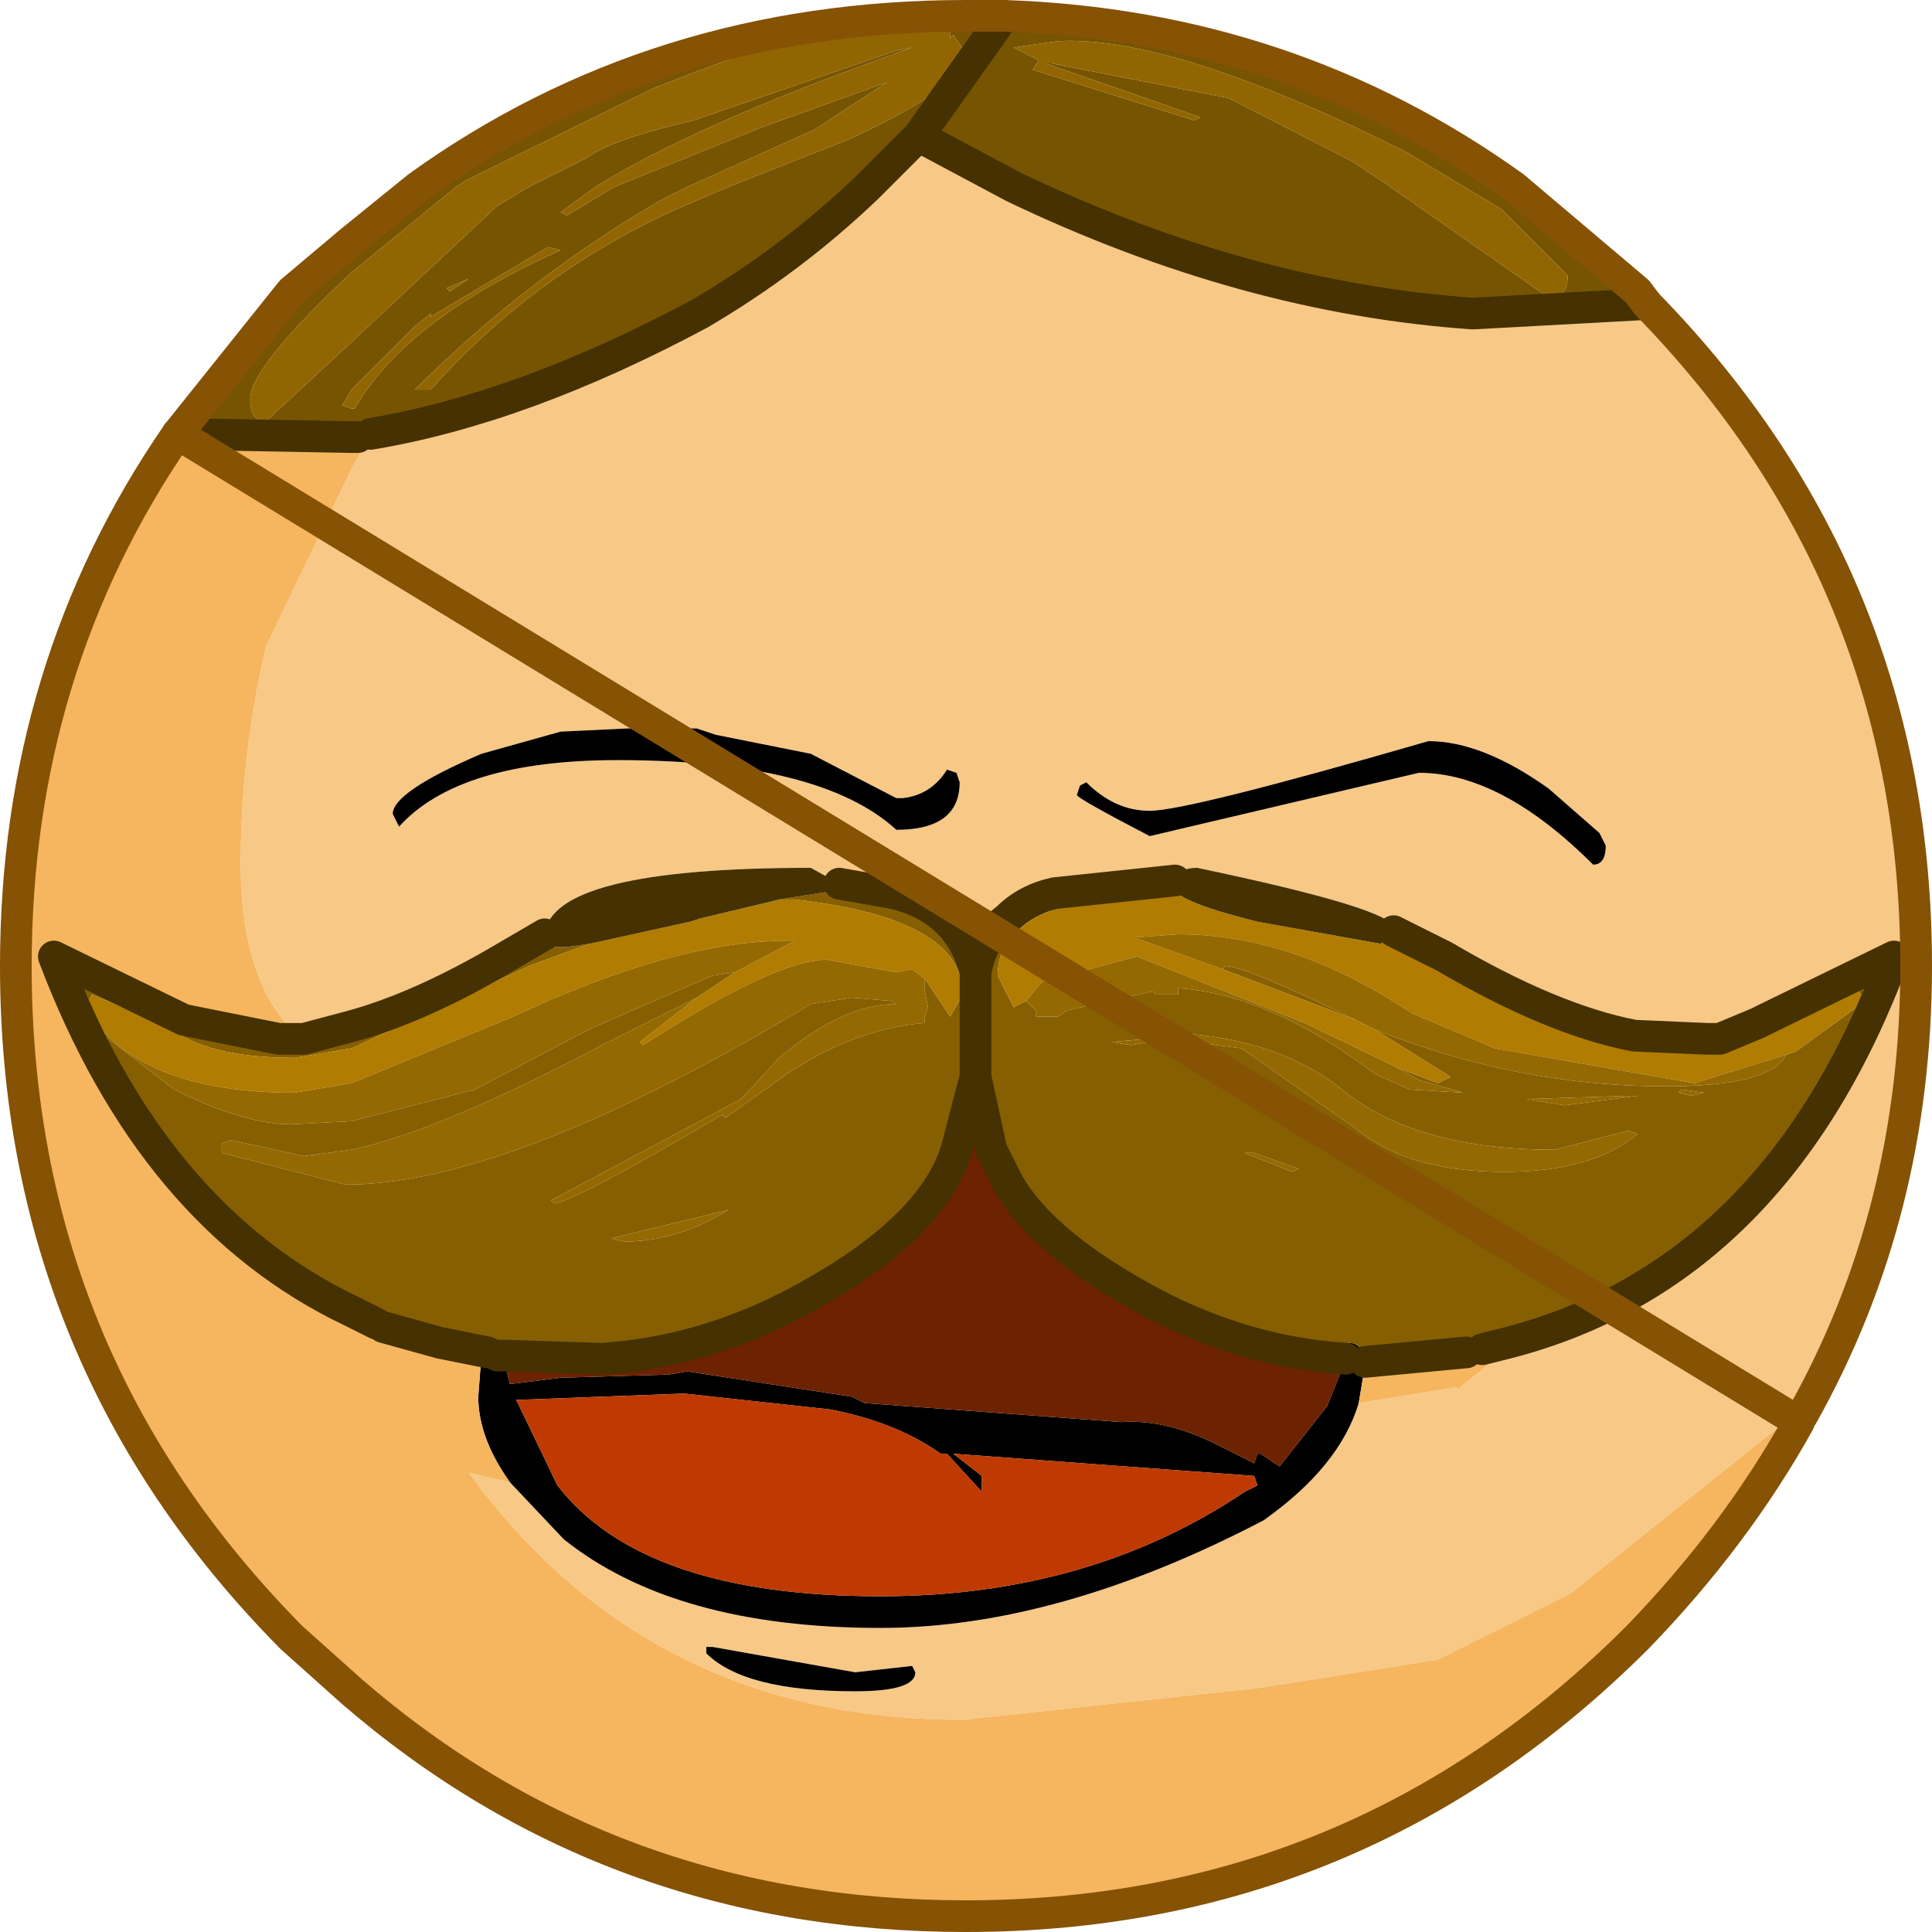 <?xml version="1.0" encoding="UTF-8" standalone="no"?>
<svg xmlns:xlink="http://www.w3.org/1999/xlink" height="30.5px" width="30.5px" xmlns="http://www.w3.org/2000/svg">
  <g transform="matrix(1.0, 0.0, 0.0, 1.0, 15.25, 15.25)">
    <path d="M10.75 -10.45 Q15.0 -6.1 15.0 0.0 15.0 3.9 13.2 7.1 L13.05 7.1 9.55 9.9 7.45 10.95 4.6 11.4 -0.05 11.9 Q-5.0 11.9 -7.85 8.0 L-7.2 8.15 -6.35 9.05 Q-4.6 10.45 -1.35 10.45 1.45 10.45 4.7 8.75 5.9 7.9 6.2 6.9 L7.75 6.65 7.75 6.7 7.8 6.65 8.3 6.25 8.25 6.1 8.25 6.05 8.15 6.05 8.55 5.95 Q12.8 4.85 14.65 -0.15 L12.6 0.85 12.5 0.9 11.9 1.15 11.7 1.15 10.55 1.1 Q9.25 0.85 7.55 -0.15 L6.75 -0.55 6.75 -0.6 Q6.75 -0.9 3.65 -1.55 3.35 -1.55 3.3 -1.35 L1.4 -1.15 Q0.95 -1.05 0.65 -0.75 0.25 -0.45 0.15 0.1 -0.1 -0.9 -1.15 -1.15 L-2.0 -1.3 -2.45 -1.55 Q-6.55 -1.55 -6.65 -0.5 L-7.25 -0.15 Q-8.6 0.65 -9.7 0.95 L-10.45 1.15 -10.8 1.15 -10.7 1.1 -10.7 0.95 Q-11.45 0.1 -11.45 -1.6 -11.45 -3.35 -11.05 -5.05 L-9.7 -7.85 -9.4 -8.4 Q-7.0 -8.8 -4.2 -10.3 -2.75 -11.15 -1.55 -12.3 L-0.75 -13.1 0.75 -12.3 Q4.4 -10.55 8.0 -10.3 L10.75 -10.45 M1.9 -2.9 L1.8 -2.85 1.75 -2.7 Q1.75 -2.65 2.9 -2.05 L7.15 -3.05 Q8.45 -3.05 9.9 -1.6 10.1 -1.6 10.1 -1.9 L10.0 -2.1 9.2 -2.8 Q8.15 -3.55 7.3 -3.55 3.5 -2.45 2.9 -2.45 2.35 -2.45 1.9 -2.9 M-5.35 -3.75 L-6.4 -3.7 -7.65 -3.35 Q-9.05 -2.75 -9.05 -2.4 L-8.95 -2.2 Q-8.0 -3.25 -5.5 -3.25 -2.3 -3.25 -1.1 -2.15 -0.1 -2.15 -0.1 -2.9 L-0.15 -3.05 -0.3 -3.1 Q-0.55 -2.7 -1.0 -2.65 L-1.1 -2.65 -2.45 -3.35 -3.95 -3.65 -4.25 -3.75 -5.35 -3.75 M-4.1 10.75 L-4.1 10.85 Q-3.5 11.45 -1.75 11.45 -0.8 11.45 -0.8 11.15 L-0.85 11.05 -1.75 11.15 -4.0 10.75 -4.1 10.75" fill="#f8c887" fill-rule="evenodd" stroke="none"/>
    <path d="M1.9 -2.9 Q2.35 -2.45 2.9 -2.45 3.5 -2.45 7.3 -3.55 8.15 -3.55 9.2 -2.8 L10.0 -2.1 10.1 -1.9 Q10.1 -1.6 9.9 -1.6 8.45 -3.05 7.15 -3.05 L2.9 -2.05 Q1.75 -2.65 1.75 -2.7 L1.8 -2.85 1.9 -2.9 M6.2 6.9 Q5.9 7.9 4.7 8.75 1.45 10.45 -1.35 10.45 -4.6 10.45 -6.35 9.05 L-7.2 8.15 Q-7.7 7.45 -7.7 6.8 L-7.65 6.15 -7.55 6.1 -7.45 6.05 -7.4 6.15 -7.3 6.15 -7.25 6.35 -7.25 6.4 -7.2 6.6 -6.4 6.5 -4.7 6.45 -4.4 6.4 -1.8 6.8 -1.6 6.9 2.45 7.2 Q3.15 7.15 3.95 7.55 L4.55 7.85 4.6 7.7 4.65 7.7 4.95 7.9 5.7 6.95 6.0 6.2 6.05 5.95 Q6.25 5.95 6.3 6.25 L6.3 6.3 6.2 6.9 M0.25 8.3 L-0.3 7.7 -0.4 7.7 Q-1.1 7.2 -2.15 7.0 L-4.45 6.75 -7.1 6.85 -6.45 8.2 Q-5.1 9.95 -1.35 9.95 1.95 9.95 4.4 8.3 L4.6 8.2 4.55 8.05 -0.2 7.7 0.25 8.05 0.25 8.3 M-5.35 -3.75 L-4.25 -3.75 -3.95 -3.65 -2.45 -3.35 -1.1 -2.65 -1.0 -2.65 Q-0.55 -2.7 -0.3 -3.1 L-0.15 -3.05 -0.1 -2.9 Q-0.1 -2.15 -1.1 -2.15 -2.3 -3.25 -5.5 -3.25 -8.0 -3.25 -8.95 -2.2 L-9.05 -2.4 Q-9.05 -2.75 -7.65 -3.35 L-6.4 -3.7 -5.35 -3.75 M-4.1 10.75 L-4.0 10.75 -1.75 11.15 -0.85 11.05 -0.8 11.15 Q-0.8 11.45 -1.75 11.45 -3.5 11.45 -4.1 10.85 L-4.1 10.75" fill="#000000" fill-rule="evenodd" stroke="none"/>
    <path d="M0.75 -14.5 L1.15 -14.3 1.05 -14.15 3.6 -13.35 3.7 -13.4 1.25 -14.25 1.35 -14.25 4.15 -13.7 6.1 -12.7 6.7 -12.3 9.2 -10.55 Q9.5 -10.55 9.5 -10.9 L8.45 -11.95 6.95 -12.85 Q3.25 -14.7 1.45 -14.6 L0.75 -14.5 M-12.45 -8.4 L-10.65 -10.65 -9.7 -11.45 -8.65 -12.3 Q-4.9 -15.0 0.0 -15.0 L0.6 -15.0 Q5.1 -14.85 8.65 -12.3 L10.6 -10.65 10.75 -10.45 8.0 -10.3 Q4.4 -10.55 0.75 -12.3 L-0.75 -13.1 -1.55 -12.3 Q-2.75 -11.15 -4.2 -10.3 -7.0 -8.8 -9.4 -8.4 L-9.4 -8.45 -9.6 -8.35 -9.7 -8.35 -12.45 -8.4 M0.6 -15.0 L-0.75 -13.1 0.6 -15.0 M-0.25 -14.65 L-0.25 -14.7 Q-0.2 -14.9 -0.45 -14.9 L-0.75 -14.8 -1.2 -14.9 Q-2.35 -14.9 -4.95 -13.85 L-7.9 -12.4 -8.05 -12.3 -9.7 -10.95 Q-11.3 -9.45 -11.3 -8.95 -11.3 -8.6 -11.05 -8.6 L-9.7 -9.85 -7.4 -12.0 -6.9 -12.3 -6.0 -12.75 Q-5.6 -13.05 -4.3 -13.35 L-1.1 -14.45 -0.85 -14.5 Q-4.25 -13.3 -5.85 -12.3 L-6.4 -11.9 -6.3 -11.85 -5.55 -12.3 -3.2 -13.25 -1.25 -13.95 -2.4 -13.2 -4.4 -12.3 -4.8 -12.1 Q-6.95 -10.85 -8.7 -9.1 L-8.45 -9.1 Q-6.75 -11.0 -4.45 -12.0 L-3.75 -12.3 -1.85 -13.05 Q0.0 -13.9 0.0 -14.4 L-0.2 -14.7 -0.25 -14.65 M-8.15 -10.65 L-7.85 -10.85 -8.2 -10.7 -8.15 -10.65 M-6.4 -11.3 L-6.6 -11.35 -8.45 -10.25 -8.45 -10.3 -8.7 -10.1 -9.7 -9.1 -9.85 -8.85 -9.7 -8.8 -9.65 -8.8 Q-8.85 -10.2 -6.4 -11.3" fill="#775402" fill-rule="evenodd" stroke="none"/>
    <path d="M0.75 -14.5 L1.45 -14.6 Q3.25 -14.7 6.95 -12.85 L8.45 -11.95 9.5 -10.9 Q9.5 -10.55 9.2 -10.55 L6.7 -12.3 6.1 -12.7 4.15 -13.7 1.35 -14.25 1.25 -14.25 3.7 -13.4 3.6 -13.35 1.05 -14.15 1.15 -14.3 0.75 -14.5 M-0.25 -14.65 L-0.2 -14.7 0.0 -14.4 Q0.0 -13.9 -1.85 -13.05 L-3.75 -12.3 -4.45 -12.0 Q-6.75 -11.0 -8.45 -9.1 L-8.7 -9.1 Q-6.95 -10.85 -4.8 -12.1 L-4.4 -12.3 -2.4 -13.2 -1.25 -13.95 -3.2 -13.25 -5.55 -12.3 -6.3 -11.85 -6.4 -11.9 -5.85 -12.3 Q-4.25 -13.3 -0.85 -14.5 L-1.1 -14.45 -4.3 -13.35 Q-5.6 -13.05 -6.0 -12.75 L-6.9 -12.3 -7.4 -12.0 -9.7 -9.85 -11.05 -8.6 Q-11.3 -8.6 -11.3 -8.95 -11.3 -9.45 -9.7 -10.95 L-8.05 -12.3 -7.9 -12.4 -4.95 -13.85 Q-2.35 -14.9 -1.2 -14.9 L-0.75 -14.8 -0.45 -14.9 Q-0.2 -14.9 -0.25 -14.7 L-0.25 -14.65 M-6.4 -11.3 Q-8.85 -10.2 -9.65 -8.8 L-9.7 -8.8 -9.85 -8.85 -9.7 -9.1 -8.7 -10.1 -8.45 -10.3 -8.45 -10.25 -6.6 -11.35 -6.4 -11.3 M-8.15 -10.65 L-8.2 -10.7 -7.85 -10.85 -8.15 -10.65" fill="#916602" fill-rule="evenodd" stroke="none"/>
    <path d="M-2.0 -1.3 L-1.15 -1.15 Q-0.1 -0.9 0.15 0.1 0.25 -0.45 0.65 -0.75 0.95 -1.05 1.4 -1.15 L3.3 -1.35 3.25 -1.25 3.3 -1.2 Q0.5 -1.1 0.5 0.15 L0.75 0.65 0.95 0.55 1.1 0.7 1.1 0.8 1.45 0.8 1.6 0.7 2.95 0.4 3.0 0.45 3.35 0.45 3.35 0.35 Q4.8 0.45 6.45 1.7 L7.0 1.95 7.85 2.0 7.15 1.8 6.8 1.6 7.45 1.85 7.65 1.75 6.45 1.0 Q8.7 1.9 11.05 1.9 12.7 1.9 12.95 1.4 L13.1 1.35 14.2 0.55 14.05 0.35 12.6 0.85 14.65 -0.15 Q12.8 4.85 8.55 5.95 L8.15 6.05 7.9 6.05 7.9 6.1 6.3 6.25 Q6.25 5.95 6.05 5.95 L6.0 6.2 Q4.45 6.1 3.0 5.35 1.2 4.4 0.65 3.4 L0.4 2.9 0.15 1.75 -0.15 2.9 Q-0.55 4.2 -2.75 5.35 -4.2 6.1 -5.75 6.2 L-7.3 6.15 -7.4 6.15 -7.45 6.05 -7.55 6.1 -8.3 5.95 -9.2 5.7 -9.25 5.55 -9.3 5.65 -9.7 5.45 Q-12.85 3.95 -14.4 -0.15 L-12.35 0.85 -10.85 1.15 -10.8 1.15 -10.45 1.15 -9.7 0.95 Q-8.6 0.65 -7.25 -0.15 L-6.65 -0.5 -6.65 -0.45 -6.6 -0.3 -6.3 -0.3 -5.95 -0.35 -6.9 0.0 -9.7 1.3 -10.6 1.45 Q-12.0 1.45 -12.6 0.95 L-13.8 0.45 -13.9 0.65 -13.6 1.05 -13.6 1.1 -12.5 1.95 Q-11.4 2.5 -10.65 2.5 L-9.7 2.45 -7.75 1.95 -5.95 1.0 -4.0 0.15 -3.65 0.1 -4.25 0.5 -5.75 1.25 Q-8.3 2.6 -9.7 2.9 L-10.45 3.0 -11.6 2.75 -11.75 2.8 -11.75 2.95 -9.8 3.45 -9.7 3.45 Q-7.1 3.4 -2.45 0.6 L-1.8 0.5 -1.2 0.55 -1.1 0.6 Q-1.95 0.6 -2.95 1.45 L-3.55 2.1 -6.55 3.7 -6.5 3.75 Q-6.15 3.7 -3.85 2.35 L-3.8 2.4 -3.45 2.15 -3.1 1.9 Q-1.9 1.0 -0.65 0.9 L-0.65 0.8 -0.6 0.65 -0.65 0.4 -0.65 0.2 -0.25 0.8 -0.05 0.45 Q-0.05 -0.75 -2.7 -1.05 L-2.95 -1.05 -2.0 -1.2 -2.0 -1.3 M6.75 -0.55 L7.55 -0.15 Q9.25 0.85 10.55 1.1 L10.4 1.1 Q7.65 0.3 7.2 -0.1 L6.7 -0.5 6.75 -0.55 M11.7 1.15 L11.9 1.15 11.65 1.2 11.7 1.15 M11.3 1.95 L11.25 2.0 11.45 2.05 11.65 2.0 11.3 1.95 M10.6 2.05 L10.45 2.05 8.85 2.1 9.45 2.2 10.6 2.05 M10.6 2.65 L10.45 2.6 9.3 2.9 Q7.15 2.9 6.0 2.0 4.85 1.05 2.95 1.05 L2.85 1.15 2.3 1.2 2.6 1.25 3.2 1.15 4.35 1.3 6.2 2.6 Q7.0 3.25 8.5 3.25 9.9 3.25 10.6 2.65 M6.15 0.85 L5.5 0.6 4.05 0.05 4.1 0.0 Q4.4 0.0 6.15 0.85 M5.15 3.25 L5.25 3.2 4.55 2.95 4.4 2.95 5.15 3.25 M0.15 1.75 L0.15 0.1 0.15 1.75 M-5.6 4.3 L-5.4 4.35 Q-4.55 4.35 -3.75 3.85 L-5.6 4.3" fill="#865f02" fill-rule="evenodd" stroke="none"/>
    <path d="M10.55 1.1 L11.7 1.15 11.65 1.2 11.9 1.15 12.5 0.9 12.6 0.85 14.05 0.35 14.2 0.55 13.1 1.35 12.95 1.4 11.5 1.85 8.35 1.3 7.05 0.75 6.65 0.5 Q5.0 -0.5 3.35 -0.5 L2.65 -0.45 4.05 0.05 5.5 0.6 6.15 0.85 6.45 1.0 7.65 1.75 7.45 1.85 6.8 1.6 5.35 0.9 2.7 -0.15 1.2 0.25 0.95 0.55 0.75 0.65 0.5 0.15 Q0.5 -1.1 3.3 -1.2 3.4 -1.0 4.6 -0.7 L6.55 -0.35 6.7 -0.5 7.2 -0.1 Q7.65 0.3 10.4 1.1 L10.55 1.1 M-2.95 -1.05 L-2.7 -1.05 Q-0.05 -0.75 -0.05 0.45 L-0.25 0.8 -0.65 0.2 -0.85 0.05 -1.1 0.1 -2.2 -0.1 Q-3.0 -0.1 -5.1 1.25 L-5.15 1.2 -4.25 0.5 -3.65 0.1 -2.7 -0.4 -2.8 -0.4 Q-4.6 -0.4 -7.15 0.8 L-9.7 1.85 -10.6 2.0 Q-12.7 2.0 -13.6 1.05 L-13.9 0.65 -13.8 0.45 -12.6 0.95 Q-12.0 1.45 -10.6 1.45 L-9.7 1.3 -6.9 0.0 -5.95 -0.35 -4.35 -0.7 -4.2 -0.75 -3.15 -1.0 -2.95 -1.05" fill="#b07c02" fill-rule="evenodd" stroke="none"/>
    <path d="M4.05 0.05 L2.65 -0.45 3.35 -0.5 Q5.0 -0.5 6.65 0.5 L7.05 0.75 8.35 1.3 11.5 1.85 12.95 1.4 Q12.7 1.9 11.05 1.9 8.7 1.9 6.45 1.0 L6.15 0.85 Q4.4 0.0 4.1 0.0 L4.05 0.05 M10.6 2.65 Q9.9 3.25 8.5 3.25 7.0 3.25 6.2 2.6 L4.35 1.3 3.2 1.15 2.6 1.25 2.3 1.2 2.85 1.15 2.95 1.05 Q4.85 1.05 6.0 2.0 7.15 2.9 9.3 2.9 L10.45 2.6 10.6 2.65 M10.6 2.05 L9.45 2.2 8.85 2.1 10.45 2.05 10.6 2.05 M11.3 1.95 L11.65 2.0 11.45 2.05 11.25 2.0 11.3 1.95 M0.95 0.55 L1.2 0.25 2.7 -0.15 5.35 0.9 6.8 1.6 7.15 1.8 7.85 2.0 7.0 1.95 6.45 1.7 Q4.8 0.45 3.35 0.35 L3.35 0.45 3.0 0.45 2.95 0.4 1.6 0.7 1.45 0.8 1.1 0.8 1.1 0.7 0.95 0.55 M5.15 3.25 L4.4 2.95 4.55 2.95 5.25 3.2 5.15 3.25 M-0.65 0.2 L-0.65 0.4 -0.6 0.65 -0.65 0.8 -0.65 0.9 Q-1.9 1.0 -3.1 1.9 L-3.45 2.15 -3.8 2.4 -3.85 2.35 Q-6.15 3.7 -6.5 3.75 L-6.55 3.7 -3.55 2.1 -2.95 1.45 Q-1.95 0.6 -1.1 0.6 L-1.2 0.55 -1.8 0.5 -2.45 0.6 Q-7.1 3.4 -9.7 3.45 L-9.8 3.45 -11.75 2.95 -11.75 2.8 -11.6 2.75 -10.45 3.0 -9.7 2.9 Q-8.3 2.6 -5.75 1.25 L-4.25 0.5 -5.15 1.2 -5.1 1.25 Q-3.0 -0.1 -2.2 -0.1 L-1.1 0.1 -0.85 0.05 -0.65 0.2 M-3.65 0.1 L-4.0 0.15 -5.95 1.0 -7.75 1.95 -9.7 2.45 -10.65 2.5 Q-11.4 2.5 -12.5 1.95 L-13.6 1.1 -13.6 1.05 Q-12.7 2.0 -10.6 2.0 L-9.7 1.85 -7.15 0.8 Q-4.6 -0.4 -2.8 -0.4 L-2.7 -0.4 -3.65 0.1 M-5.6 4.3 L-3.75 3.85 Q-4.55 4.35 -5.4 4.35 L-5.6 4.3" fill="#956902" fill-rule="evenodd" stroke="none"/>
    <path d="M3.3 -1.35 Q3.35 -1.55 3.65 -1.55 6.75 -0.9 6.75 -0.6 L6.75 -0.55 6.7 -0.5 6.55 -0.35 4.6 -0.7 Q3.4 -1.0 3.3 -1.2 L3.25 -1.25 3.3 -1.35 M-6.65 -0.5 Q-6.55 -1.55 -2.45 -1.55 L-2.0 -1.3 -2.0 -1.2 -2.95 -1.05 -3.15 -1.0 -4.2 -0.75 -4.35 -0.7 -5.95 -0.35 -6.3 -0.3 -6.6 -0.3 -6.65 -0.45 -6.65 -0.5" fill="#453101" fill-rule="evenodd" stroke="none"/>
    <path d="M13.2 7.1 L13.25 7.1 13.15 7.2 Q12.15 9.0 10.6 10.6 6.2 15.0 0.0 15.0 -5.6 15.0 -9.7 11.45 L-10.65 10.6 Q-15.0 6.2 -15.0 0.0 -15.0 -4.7 -12.45 -8.4 L-9.7 -8.35 -9.6 -8.35 -9.4 -8.45 -9.4 -8.4 -9.7 -7.85 -11.05 -5.05 Q-11.45 -3.35 -11.45 -1.6 -11.45 0.1 -10.7 0.95 L-10.7 1.1 -10.8 1.15 -10.85 1.15 -12.35 0.85 -14.4 -0.15 Q-12.85 3.95 -9.7 5.45 L-9.3 5.65 -9.25 5.55 -9.2 5.7 -8.3 5.95 -7.55 6.1 -7.65 6.15 -7.7 6.8 Q-7.7 7.45 -7.2 8.15 L-7.85 8.0 Q-5.0 11.9 -0.05 11.9 L4.6 11.4 7.45 10.95 9.55 9.9 13.05 7.1 13.2 7.1 M8.15 6.05 L8.25 6.05 8.25 6.1 8.3 6.25 7.8 6.65 7.75 6.7 7.75 6.65 6.2 6.9 6.3 6.3 6.3 6.25 7.9 6.1 7.9 6.05 8.15 6.05" fill="#f5b65f" fill-rule="evenodd" stroke="none"/>
    <path d="M-7.3 6.15 L-5.75 6.2 Q-4.2 6.1 -2.75 5.35 -0.55 4.2 -0.15 2.9 L0.15 1.75 0.4 2.9 0.65 3.4 Q1.2 4.4 3.0 5.35 4.45 6.1 6.0 6.2 L5.7 6.95 4.95 7.9 4.65 7.7 4.6 7.7 4.55 7.85 3.95 7.55 Q3.15 7.15 2.45 7.2 L-1.6 6.9 -1.8 6.8 -4.4 6.4 -4.7 6.45 -6.4 6.5 -7.2 6.6 -7.25 6.4 -7.25 6.35 -7.3 6.15" fill="#6d2201" fill-rule="evenodd" stroke="none"/>
    <path d="M0.25 8.3 L0.25 8.05 -0.2 7.7 4.55 8.05 4.6 8.2 4.4 8.3 Q1.95 9.95 -1.35 9.95 -5.1 9.95 -6.45 8.2 L-7.1 6.85 -4.45 6.75 -2.15 7.0 Q-1.1 7.2 -0.4 7.7 L-0.3 7.7 0.25 8.3" fill="#bf3a02" fill-rule="evenodd" stroke="none"/>
    <path d="M-12.45 -8.4 L-9.7 -8.35 -9.6 -8.35 M-9.4 -8.4 Q-7.0 -8.8 -4.2 -10.3 -2.75 -11.15 -1.55 -12.3 L-0.75 -13.1 0.6 -15.0 M-2.0 -1.3 L-1.15 -1.15 Q-0.1 -0.9 0.15 0.1 0.25 -0.45 0.65 -0.75 0.95 -1.05 1.4 -1.15 L3.3 -1.35 M6.75 -0.55 L7.55 -0.15 Q9.25 0.85 10.55 1.1 L11.7 1.15 11.9 1.15 12.5 0.9 12.6 0.85 14.65 -0.15 Q12.8 4.85 8.55 5.95 L8.15 6.05 M10.75 -10.45 L8.0 -10.3 Q4.4 -10.55 0.75 -12.3 L-0.75 -13.1 M7.9 6.1 L6.3 6.25 M6.0 6.2 Q4.45 6.1 3.0 5.35 1.2 4.4 0.65 3.4 L0.4 2.9 0.15 1.75 -0.15 2.9 Q-0.55 4.2 -2.75 5.35 -4.2 6.1 -5.75 6.2 L-7.3 6.15 -7.4 6.15 M0.15 0.1 L0.15 1.75 M-10.8 1.15 L-10.45 1.15 -9.7 0.95 Q-8.6 0.65 -7.25 -0.15 L-6.65 -0.5 M-9.3 5.65 L-9.7 5.45 Q-12.85 3.95 -14.4 -0.15 L-12.35 0.85 -10.85 1.15 -10.8 1.15 M-7.55 6.1 L-8.3 5.95 -9.2 5.7" fill="none" stroke="#453101" stroke-linecap="round" stroke-linejoin="round" stroke-width="0.5"/>
    <path d="M-12.45 -8.4 L-10.65 -10.65 -9.7 -11.45 -8.65 -12.3 Q-4.9 -15.0 0.0 -15.0 L0.6 -15.0 Q5.1 -14.85 8.65 -12.3 L10.6 -10.65 10.75 -10.45 Q15.0 -6.1 15.0 0.0 15.0 3.9 13.2 7.1 M13.15 7.2 Q12.15 9.0 10.6 10.6 6.2 15.0 0.0 15.0 -5.6 15.0 -9.7 11.45 L-10.65 10.6 Q-15.0 6.2 -15.0 0.0 -15.0 -4.7 -12.45 -8.4 Z" fill="none" stroke="#865204" stroke-linecap="round" stroke-linejoin="round" stroke-width="0.5"/>
  </g>
</svg>
